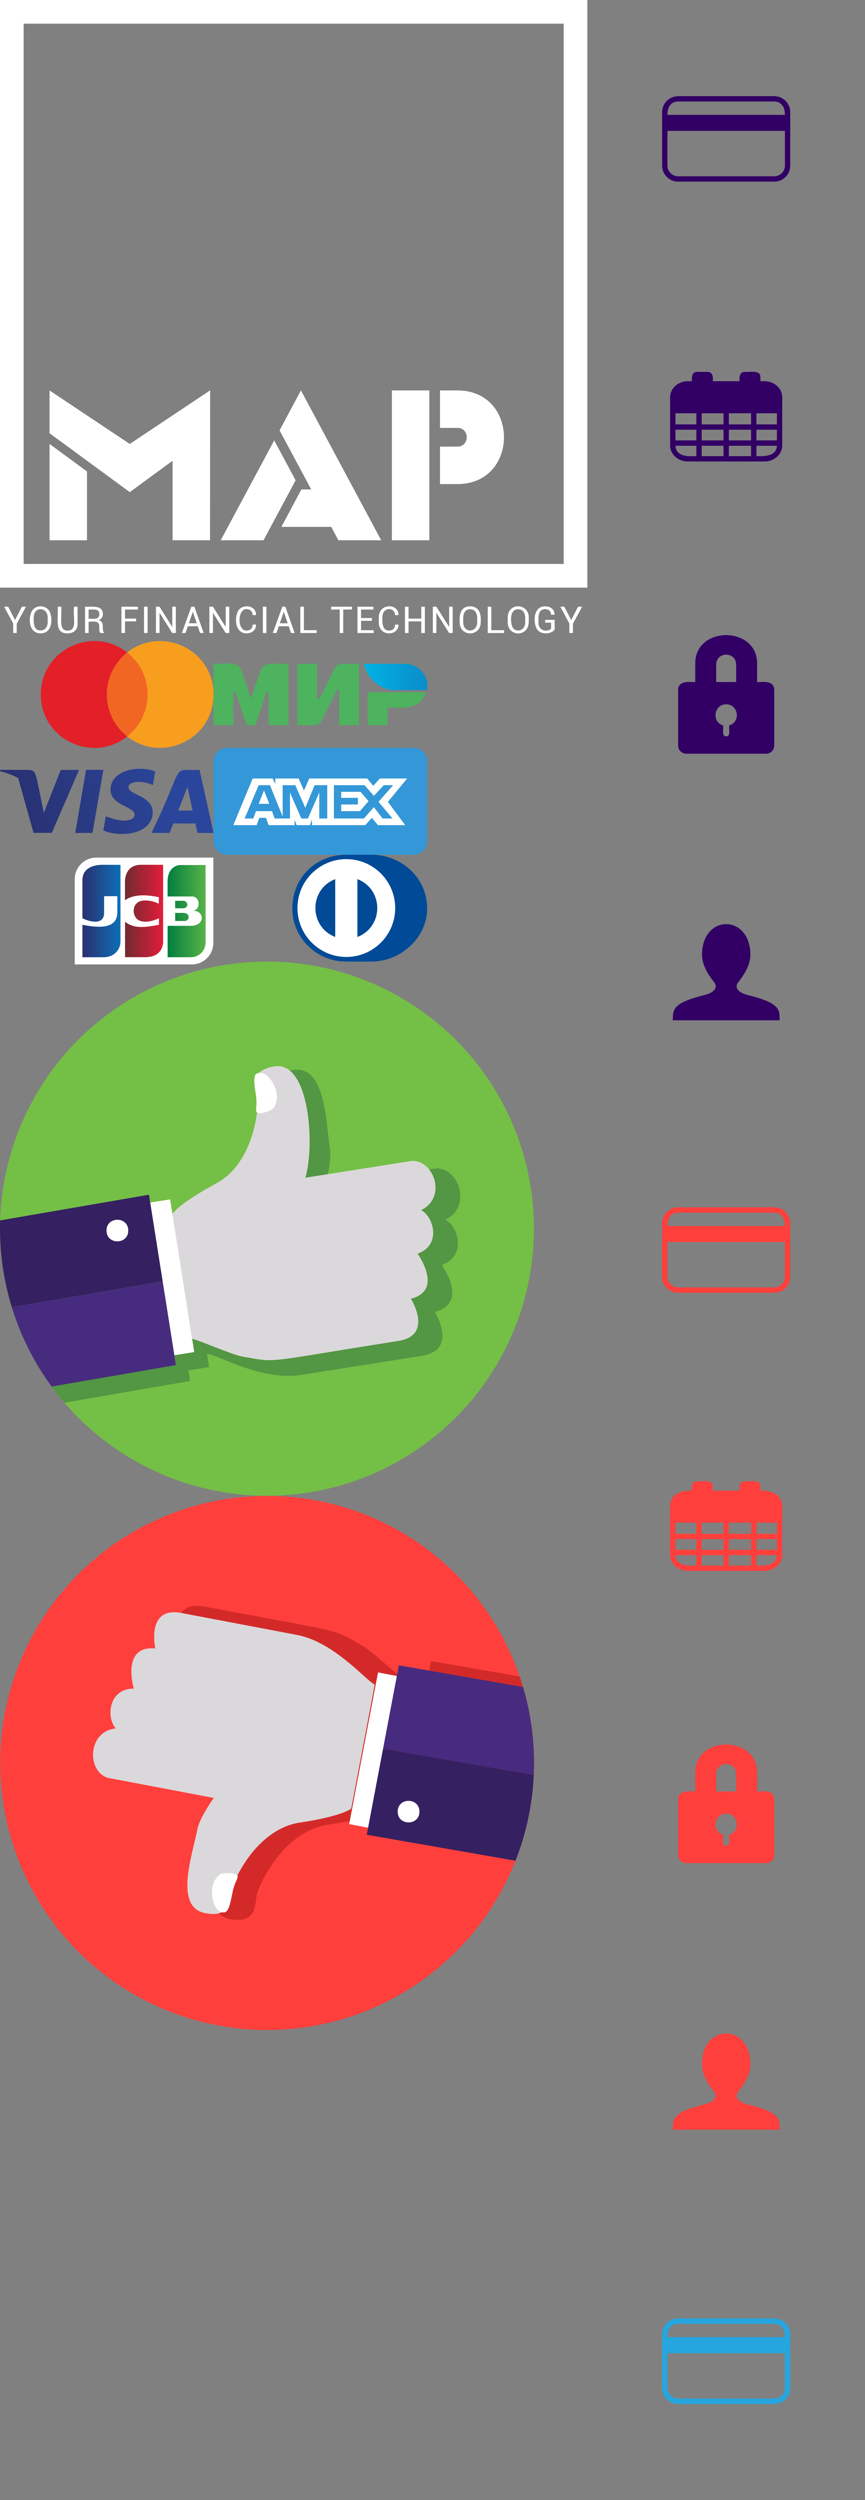 <?xml version="1.0" encoding="utf-8"?>
<!-- Generator: Adobe Illustrator 16.0.0, SVG Export Plug-In . SVG Version: 6.00 Build 0)  -->
<!DOCTYPE svg PUBLIC "-//W3C//DTD SVG 1.1//EN" "http://www.w3.org/Graphics/SVG/1.1/DTD/svg11.dtd">
<svg version="1.1" id="Layer_1" xmlns="http://www.w3.org/2000/svg" xmlns:xlink="http://www.w3.org/1999/xlink" x="0px" y="0px"
	 width="162px" height="468px" viewBox="0 0 162 468" enable-background="new 0 0 162 468" xml:space="preserve">
<rect x="0" y="0" width="162" height="468" fill="#808080" stroke="none"/>
<g>
	<path fill="#FFFFFF" d="M0,0v110h110V0H0z M105.57,105.571H4.429V4.429H105.57V105.571z"/>
	<polygon fill="#FFFFFF" points="32.32,86.251 32.32,101.137 39.333,101.137 39.353,73.086 39.333,73.107 39.333,73.086 
		24.307,83.105 9.279,73.086 9.279,81.101 24.307,92.121 	"/>
	<polygon fill="#FFFFFF" points="16.292,88.254 9.279,83.105 9.279,101.137 16.292,101.137 	"/>
	<polygon fill="#FFFFFF" points="55.361,89.917 51.354,82.444 41.337,101.137 49.35,101.137 	"/>
	<polygon fill="#FFFFFF" points="56.443,91.62 52.697,98.632 62.033,98.632 63.375,101.137 71.389,101.137 56.363,73.086 
		52.355,80.561 58.286,91.62 	"/>
	<path fill="#FFFFFF" d="M85.675,73.087h-3.267V80.1h3.267c2.32,0,2.308,3.506,0,3.506h-3.267v7.012h3.267
		C97.286,90.618,97.294,73.087,85.675,73.087z"/>
	<rect x="73.392" y="73.086" fill="#FFFFFF" width="7.014" height="28.05"/>
	<polygon fill="#FFFFFF" points="2.814,116.074 1.53,113.573 0.771,113.573 2.471,116.713 2.471,118.495 3.133,118.495 
		3.133,116.764 4.859,113.573 4.099,113.573 	"/>
	<path fill="#FFFFFF" d="M6.18,114.1c-0.947,1.049-0.984,4.464,1.401,4.464c2.552,0,2.307-3.551,1.452-4.466
		C8.303,113.323,6.928,113.271,6.18,114.1z M8.927,116.473c0,0.863-0.473,1.547-1.345,1.547c-1.495,0-1.241-1.942-1.274-2.429
		c0-2.127,2.62-2.017,2.62,0v0.882H8.927z"/>
	<path fill="#FFFFFF" d="M12.642,118.043c-1.643,0-1.088-1.996-1.156-4.471H10.82c0.104,2.556-0.622,4.993,1.822,4.993
		c1.087,0,1.886-0.616,1.886-1.723v-3.27h-0.666C13.627,115.635,14.553,118.043,12.642,118.043z"/>
	<path fill="#FFFFFF" d="M18.496,116.082c0.489-0.213,0.774-0.586,0.774-1.106c0-1.769-1.993-1.338-3.342-1.399v4.918h0.666v-2.133
		c0.546,0.095,1.997-0.373,1.997,0.886v0.45c0,0.251,0.017,0.631,0.207,0.798h0.686v-0.081
		C18.923,117.894,19.758,116.491,18.496,116.082z M16.594,115.838v-1.74c0.868,0.041,2.01-0.24,2.01,0.872
		C18.604,116.142,17.327,115.762,16.594,115.838z"/>
	<polygon fill="#FFFFFF" points="22.743,118.495 23.41,118.495 23.41,116.317 25.483,116.317 25.483,115.793 23.41,115.793 
		23.41,114.098 25.829,114.098 25.829,113.573 22.743,113.573 	"/>
	<rect x="26.976" y="113.573" fill="#FFFFFF" width="0.668" height="4.922"/>
	<polygon fill="#FFFFFF" points="32.266,117.321 32.246,117.328 29.877,113.573 29.211,113.573 29.211,118.495 29.877,118.495 
		29.877,114.743 29.897,114.736 32.266,118.495 32.932,118.495 32.932,113.573 32.266,113.573 	"/>
	<path fill="#FFFFFF" d="M35.836,113.573l-1.774,4.922h0.679l0.439-1.269h1.852l0.433,1.269h0.679l-1.737-4.922H35.836z
		 M35.374,116.668l0.733-2.112h0.021l0.716,2.112H35.374z"/>
	<polygon fill="#FFFFFF" points="42.269,117.321 42.248,117.328 39.879,113.573 39.213,113.573 39.213,118.495 39.879,118.495 
		39.879,114.743 39.899,114.736 42.269,118.495 42.935,118.495 42.935,113.573 42.269,113.573 	"/>
	<path fill="#FFFFFF" d="M46.142,114.026c0.758,0,1.163,0.446,1.163,1.119h0.639l0.007-0.021c0.031-1.731-2.225-2.092-3.168-1.029
		c-0.918,1.035-0.962,4.468,1.36,4.468c1.026,0,1.829-0.642,1.808-1.625l-0.007-0.021h-0.639c0,0.683-0.398,1.126-1.163,1.126
		C44.403,118.043,44.459,114.026,46.142,114.026z"/>
	<rect x="49.229" y="113.573" fill="#FFFFFF" width="0.669" height="4.922"/>
	<path fill="#FFFFFF" d="M52.871,113.573l-1.774,4.922h0.679l0.439-1.269h1.853l0.432,1.269h0.68l-1.737-4.922H52.871z
		 M52.407,116.668l0.733-2.112h0.021l0.716,2.112H52.407z"/>
	<polygon fill="#FFFFFF" points="56.914,113.573 56.248,113.573 56.248,118.495 59.312,118.495 59.312,117.974 56.914,117.974 	"/>
	<polygon fill="#FFFFFF" points="62.016,114.098 63.617,114.098 63.617,118.495 64.283,118.495 64.283,114.098 65.905,114.098 
		65.905,113.573 62.016,113.573 	"/>
	<polygon fill="#FFFFFF" points="67.617,116.212 69.637,116.212 69.637,115.69 67.617,115.69 67.617,114.098 69.944,114.098 
		69.944,113.573 66.952,113.573 66.952,118.495 69.982,118.495 69.982,117.974 67.617,117.974 	"/>
	<path fill="#FFFFFF" d="M73.988,115.145h0.638l0.008-0.021c0.037-2.186-3.694-2.315-3.694,0.473
		c0.048,0.542-0.203,1.556,0.526,2.375c0.996,1.124,3.197,0.594,3.168-1.034l-0.008-0.021h-0.638c0,0.692-0.406,1.126-1.161,1.126
		c-1.408,0-1.188-1.939-1.221-2.453C71.606,113.529,73.988,113.61,73.988,115.145z"/>
	<polygon fill="#FFFFFF" points="78.9,115.798 76.511,115.798 76.511,113.573 75.845,113.573 75.845,118.495 76.511,118.495 
		76.511,116.32 78.9,116.32 78.9,118.495 79.566,118.495 79.566,113.573 78.9,113.573 	"/>
	<polygon fill="#FFFFFF" points="84.116,117.321 84.096,117.328 81.727,113.573 81.061,113.573 81.061,118.495 81.727,118.495 
		81.727,114.743 81.747,114.736 84.116,118.495 84.781,118.495 84.781,113.573 84.116,113.573 	"/>
	<path fill="#FFFFFF" d="M88.027,113.502c-2.362,0-1.895,2.869-1.939,2.97c0,2.844,3.95,2.745,3.95,0
		C90.003,116.337,90.445,113.502,88.027,113.502z M89.371,116.473c0,2.028-2.618,2.125-2.618,0c0.046-0.125-0.346-2.423,1.274-2.423
		C89.727,114.05,89.318,116.213,89.371,116.473z"/>
	<polygon fill="#FFFFFF" points="92.01,113.573 91.346,113.573 91.346,118.495 94.409,118.495 94.409,117.974 92.01,117.974 	"/>
	<path fill="#FFFFFF" d="M95.621,114.1c-0.745,0.825-0.484,1.784-0.538,2.372c0,2.099,2.271,2.689,3.392,1.497
		c0.705-0.75,0.531-2.088,0.561-2.372C99.033,113.508,96.695,112.91,95.621,114.1z M98.366,116.473c0,1.646-1.622,1.922-2.271,1.115
		c-0.468-0.583-0.837-3.538,0.928-3.538C98.719,114.05,98.314,116.218,98.366,116.473z"/>
	<path fill="#FFFFFF" d="M102.098,116.554h1.113v1.109c-0.538,0.676-2.367,0.589-2.367-1.123c0.061-0.338-0.355-2.514,1.254-2.514
		c0.741,0,1.113,0.476,1.113,1.047h0.639l0.006-0.019c0.025-0.969-0.744-1.552-1.758-1.552c-2.494,0-2.215,3.636-1.365,4.499
		c0.865,0.876,2.617,0.665,3.146-0.169v-1.797H102.1v0.519H102.098z"/>
	<polygon fill="#FFFFFF" points="106.979,116.074 105.693,113.573 104.936,113.573 106.633,116.713 106.633,118.495 
		107.295,118.495 107.295,116.764 109.021,113.573 108.262,113.573 	"/>
</g>
<g>
	<g>
		<circle id="SVGID_1_" fill="#74BF45" cx="50" cy="230" r="50"/>
	</g>
	<g>
		<g>
			<g>
				<defs>
					<circle id="SVGID_2_" cx="50" cy="230" r="50"/>
				</defs>
				<clipPath id="SVGID_4_">
					<use xlink:href="#SVGID_2_"  overflow="visible"/>
				</clipPath>
				<path clip-path="url(#SVGID_4_)" fill="#539643" d="M83.418,228.309c5.195-2.517,2.331-10.242-2.15-9.535
					c-1.361,0.215-20.42,3.225-20.42,3.225s1.328-4.503,0.947-6.912c-0.776-4.908-0.761-15.764-6.951-14.787
					c-5.131,0.81-3.591,4.109-3.31,5.89c0.28,1.78-18.52,35.984-18.52,35.984l-42.496,7.338l2.58,16.336l42.496-7.336l-0.314-1.99
					l3.875-0.61l-0.397-2.515c1.921,0.172,10.207,5.146,17.588,3.983c3.037-0.479,20.631-3.258,22.621-3.573
					c6.934-1.089,2.49-8.123,2.457-8.224c6.496-1.673,1.348-8.69,1.295-8.791C87.367,235.206,85.928,229.638,83.418,228.309z"/>
			</g>
		</g>
	</g>
	<g>
		<g>
			<g>
				<defs>
					<circle id="SVGID_5_" cx="50" cy="230" r="50"/>
				</defs>
				<clipPath id="SVGID_6_">
					<use xlink:href="#SVGID_5_"  overflow="visible"/>
				</clipPath>
				<path clip-path="url(#SVGID_6_)" fill="#DBD8DB" d="M35.972,250.619c0.837,0.074,7.594,3.029,9.5,3.347
					c6.798,1.136,3.161,1.138,29.127-2.95c6.66-1.058,2.395-7.801,2.361-7.898c6.199-1.596,1.296-8.346,1.244-8.445
					c4.501-1.539,3.048-6.894,0.672-8.151c5.056-2.447,2.181-9.832-2.066-9.16c-1.308,0.207-19.618,3.099-19.618,3.099
					c1.832-6.216,0.734-21.874-5.768-20.847c-4.93,0.779-3.449,3.947-3.18,5.658s-0.473,12.346-7.791,16.285
					c-7.318,3.939-8.17,5.725-8.17,5.725L35.972,250.619z"/>
			</g>
		</g>
	</g>
	<g>
		
			<rect x="30.357" y="224.583" transform="matrix(0.988 -0.156 0.156 0.988 -36.889 7.954)" fill="#FFFFFF" width="3.769" height="28.929"/>
	</g>
	<g>
		<g>
			<g>
				<defs>
					<circle id="SVGID_7_" cx="50" cy="230" r="50"/>
				</defs>
				<clipPath id="SVGID_8_">
					<use xlink:href="#SVGID_7_"  overflow="visible"/>
				</clipPath>
				<polygon clip-path="url(#SVGID_8_)" fill="#472B7F" points="-10.372,246.889 30.454,239.84 32.933,255.533 -7.893,262.582 				
					"/>
			</g>
		</g>
	</g>
	<g>
		<g>
			<g>
				<defs>
					<circle id="SVGID_9_" cx="50" cy="230" r="50"/>
				</defs>
				<clipPath id="SVGID_10_">
					<use xlink:href="#SVGID_9_"  overflow="visible"/>
				</clipPath>
				<polygon clip-path="url(#SVGID_10_)" fill="#352062" points="-12.93,230.689 27.896,223.642 30.454,239.84 -10.372,246.889 				
					"/>
			</g>
		</g>
	</g>
	<g>
		<g>
			<g>
				<defs>
					<circle id="SVGID_11_" cx="50" cy="230" r="50"/>
				</defs>
				<clipPath id="SVGID_12_">
					<use xlink:href="#SVGID_11_"  overflow="visible"/>
				</clipPath>
				<path clip-path="url(#SVGID_12_)" fill="#FFFFFF" d="M24.019,230.354c0,2.693-4.074,2.697-4.074,0
					C19.945,227.661,24.019,227.657,24.019,230.354z"/>
			</g>
		</g>
	</g>
	<g>
		<g>
			<g>
				<defs>
					<circle id="SVGID_13_" cx="50" cy="230" r="50"/>
				</defs>
				<clipPath id="SVGID_14_">
					<use xlink:href="#SVGID_13_"  overflow="visible"/>
				</clipPath>
				<path clip-path="url(#SVGID_14_)" fill="#FFFFFF" d="M51.225,207.48c-0.826,0.646-3.117,1.351-3.242,0.512
					c-0.088-0.584,0.21-1.335-0.075-3.139c-0.539-3.416-0.275-3.879,0.606-4.018c1.621-0.256,3.05,2.26,3.305,3.869
					C52.072,206.314,51.225,207.48,51.225,207.48z"/>
			</g>
		</g>
	</g>
</g>
<g>
	<g>
		<circle id="SVGID_3_" fill="#FF3F3C" cx="50.027" cy="330.014" r="49.986"/>
	</g>
	<g>
		<g>
			<g>
				<defs>
					<circle id="SVGID_15_" cx="50.027" cy="330.014" r="49.986"/>
				</defs>
				<clipPath id="SVGID_16_">
					<use xlink:href="#SVGID_15_"  overflow="visible"/>
				</clipPath>
				<path clip-path="url(#SVGID_16_)" fill="#D32A29" d="M44.643,336.779c-3.741,5.121-8.473,21.153-1.668,22.444
					c5.104,0.97,4.767-2.653,5.102-4.428c0.335-1.77,4.797-11.926,13.348-13.218c8.541-1.29,10.009-2.736,10.014-2.74l48.672-4.234
					l3.08-16.244l-42.468-7.429l-0.376,1.979l-4.327,1.769c-0.794-0.364-6.376-5.632-8.132-6.608
					c-5.89-3.295-2.336-2.201-29.572-7.333c-6.892-1.314-5.083,6.81-5.085,6.909C26.586,307.027,44.643,336.779,44.643,336.779z"/>
			</g>
		</g>
	</g>
	<g>
		<g>
			<g>
				<defs>
					<circle id="SVGID_17_" cx="50.027" cy="330.014" r="49.986"/>
				</defs>
				<clipPath id="SVGID_18_">
					<use xlink:href="#SVGID_17_"  overflow="visible"/>
				</clipPath>
				<path clip-path="url(#SVGID_18_)" fill="#DBD8DB" d="M70.183,315.339c-1.684-0.78-7.575-7.972-14.612-9.3
					c-2.901-0.553-19.708-3.74-21.609-4.1c-6.623-1.257-4.884,6.538-4.887,6.64c-6.437-0.597-4.031,7.43-4.017,7.53
					c-4.752-0.074-5.196,5.455-3.379,7.441c-5.513,0.593-5.424,8.509-1.146,9.317c1.301,0.246,19.509,3.697,19.509,3.697
					s-2.661,3.643-3.097,5.942c-0.895,4.711-4.413,14.504,1.495,15.622c4.902,0.929,4.577-2.554,4.9-4.254
					c0.324-1.701,4.608-11.458,12.823-12.7c8.216-1.238,9.62-2.632,9.62-2.632L70.183,315.339z"/>
			</g>
		</g>
	</g>
	<g>
		
			<rect x="67.909" y="313.046" transform="matrix(-0.982 -0.187 0.187 -0.982 77.243 662.278)" fill="#FFFFFF" width="3.768" height="28.915"/>
	</g>
	<g>
		<g>
			<g>
				<defs>
					<circle id="SVGID_19_" cx="50.027" cy="330.014" r="49.986"/>
				</defs>
				<clipPath id="SVGID_20_">
					<use xlink:href="#SVGID_19_"  overflow="visible"/>
				</clipPath>
				<polygon clip-path="url(#SVGID_20_)" fill="#472B7F" points="112.54,334.479 71.74,327.346 74.7,311.738 115.499,318.871 				
					"/>
			</g>
		</g>
	</g>
	<g>
		<g>
			<g>
				<defs>
					<circle id="SVGID_21_" cx="50.027" cy="330.014" r="49.986"/>
				</defs>
				<clipPath id="SVGID_22_">
					<use xlink:href="#SVGID_21_"  overflow="visible"/>
				</clipPath>
				<polygon clip-path="url(#SVGID_22_)" fill="#352062" points="109.484,350.585 68.686,343.452 71.74,327.346 112.54,334.479 				
					"/>
			</g>
		</g>
	</g>
	<g>
		<g>
			<g>
				<defs>
					<circle id="SVGID_23_" cx="50.027" cy="330.014" r="49.986"/>
				</defs>
				<clipPath id="SVGID_24_">
					<use xlink:href="#SVGID_23_"  overflow="visible"/>
				</clipPath>
				<path clip-path="url(#SVGID_24_)" fill="#FFFFFF" d="M78.552,339.128c0,2.692-4.072,2.694-4.072,0
					S78.552,336.434,78.552,339.128z"/>
			</g>
		</g>
	</g>
	<g>
		<g>
			<g>
				<defs>
					<circle id="SVGID_25_" cx="50.027" cy="330.014" r="49.986"/>
				</defs>
				<clipPath id="SVGID_26_">
					<use xlink:href="#SVGID_25_"  overflow="visible"/>
				</clipPath>
				<path clip-path="url(#SVGID_26_)" fill="#FFFFFF" d="M41.28,350.795c0.996-0.329,3.389-0.22,3.225,0.611
					c-0.115,0.578-0.648,1.187-0.988,2.979c-0.645,3.396-1.049,3.743-1.926,3.576c-1.611-0.304-2.107-3.154-1.804-4.756
					C40.091,351.605,41.28,350.795,41.28,350.795z"/>
			</g>
		</g>
	</g>
</g>
<g>
	
		<linearGradient id="SVGID_27_" gradientUnits="userSpaceOnUse" x1="234.943" y1="14.637" x2="274.341" y2="23.947" gradientTransform="matrix(1 0 0 -1 -234.5 168.5)">
		<stop  offset="0" style="stop-color:#292E6D"/>
		<stop  offset="0.804" style="stop-color:#2A469C"/>
	</linearGradient>
	<polygon fill="url(#SVGID_27_)" points="14.092,155.916 17.33,155.916 19.355,144.115 16.116,144.115 	"/>
	
		<linearGradient id="SVGID_28_" gradientUnits="userSpaceOnUse" x1="235.352" y1="12.881" x2="274.786" y2="22.2" gradientTransform="matrix(1 0 0 -1 -234.5 168.5)">
		<stop  offset="0" style="stop-color:#292E6D"/>
		<stop  offset="0.804" style="stop-color:#2A469C"/>
	</linearGradient>
	<path fill="url(#SVGID_28_)" d="M24.066,147.39c0-1.258,2.715-1.298,4.57-0.426l0.438-2.558c-3.352-1.249-8.349-0.151-8.376,3.399
		c-0.034,2.985,4.534,3.171,4.516,4.669c-0.008,0.844-1.257,1.888-5.404,0.345l-0.455,2.642c3.175,1.381,9.205,0.744,9.247-3.402
		C28.635,148.971,24.049,148.78,24.066,147.39z"/>
	
		<linearGradient id="SVGID_29_" gradientUnits="userSpaceOnUse" x1="236.05" y1="10.044" x2="275.464" y2="19.358" gradientTransform="matrix(1 0 0 -1 -234.5 168.5)">
		<stop  offset="0" style="stop-color:#292E6D"/>
		<stop  offset="0.804" style="stop-color:#2A469C"/>
	</linearGradient>
	<path fill="url(#SVGID_29_)" d="M37.378,144.127h-2.501c-2.205,0-1.314,1.107-6.506,11.792h3.4c0,0,0.556-1.454,0.682-1.772
		c0.372,0,3.675,0.005,4.147,0.005c0.097,0.412,0.395,1.768,0.395,1.768H40L37.378,144.127z M33.385,151.732
		c0.268-0.68,1.557-3.982,1.72-4.425c1.328,6.064,0.87,3.972,0.969,4.425H33.385z"/>
	
		<linearGradient id="SVGID_30_" gradientUnits="userSpaceOnUse" x1="234.269" y1="17.286" x2="273.757" y2="26.617" gradientTransform="matrix(1 0 0 -1 -234.5 168.5)">
		<stop  offset="0" style="stop-color:#292E6D"/>
		<stop  offset="0.804" style="stop-color:#2A469C"/>
	</linearGradient>
	<path fill="url(#SVGID_30_)" d="M11.375,144.124l-3.171,8.047c-1.623-7.881-1.354-7.996-2.94-8.055H0.041L0,144.362
		c1.271,0.306,2.406,0.746,3.402,1.295l2.879,10.248l3.426-0.004l5.098-11.777H11.375z"/>
</g>
<g>
	
		<linearGradient id="path10_1_" gradientUnits="userSpaceOnUse" x1="480.185" y1="631.225" x2="492.056" y2="631.225" gradientTransform="matrix(1 0 0 1 -412 -504.5)">
		<stop  offset="0" style="stop-color:#01B3E4"/>
		<stop  offset="1" style="stop-color:#0A8CC9"/>
	</linearGradient>
	<path id="path10" fill="url(#path10_1_)" d="M75.876,124.267h-7.67c0.413,2.539,2.886,4.915,5.608,4.915h6.104
		C80.569,127.238,78.871,124.267,75.876,124.267z"/>
	<path id="path12" fill="#4DB35E" d="M68.866,129.591v6.143h3.711v-3.275c1.263-0.232,5.977,1.097,7.175-2.867L68.866,129.591
		L68.866,129.591z"/>
	<path id="path14" fill="#4DB35E" d="M55.67,124.267v11.467c2.75,0,3.954,0.337,4.537-0.818c2.227-4.424,2.886-5.733,2.886-5.733
		h0.413v6.552h3.711v-11.467c-2.941,0.059-3.896-0.328-4.536,0.819c-1.896,3.768-2.887,5.733-2.887,5.733h-0.411v-6.553H55.67z"/>
	<path id="path16" fill="#4DB35E" d="M40,135.733v-11.467c3.409,0,4.601-0.521,5.361,1.639c1.484,4.341,1.65,4.914,1.65,4.914
		s0.329-1.064,1.649-4.914c0.747-2.118,1.742-1.639,5.361-1.639v11.467H50.31v-6.143h-0.413l-2.062,6.143h-1.649l-2.062-6.143
		h-0.412v6.143H40z"/>
</g>
<g>
	<rect x="19.445" y="122.139" fill="#F16623" width="8.75" height="15.724"/>
	<path fill="#E31F27" d="M20.001,130c0-3.188,1.494-6.03,3.819-7.861C17.361,117.052,7.641,121.58,7.641,130
		c0,8.448,9.742,12.936,16.18,7.862C21.495,136.031,20.001,133.19,20.001,130"/>
	<path fill="#F89E1E" d="M40,130c0,8.434-9.736,12.94-16.179,7.861c5.087-4.003,5.097-11.71,0-15.723
		C30.281,117.056,40,121.573,40,130"/>
</g>
<g id="Layer_x0020_1">
	<path fill="#FFFFFF" d="M39.956,176.5c0,2.23-1.807,4.038-4.038,4.038H13.996v-15.961c0-2.23,1.807-4.039,4.038-4.039h21.922V176.5
		L39.956,176.5z"/>
	
		<linearGradient id="SVGID_31_" gradientUnits="userSpaceOnUse" x1="-343.065" y1="223.112" x2="-340.55" y2="223.112" gradientTransform="matrix(2.835 0 0 -2.835 1003.839 802.994)">
		<stop  offset="0" style="stop-color:#007C40"/>
		<stop  offset="1" style="stop-color:#56B247"/>
	</linearGradient>
	<path fill="url(#SVGID_31_)" d="M34.3,170.889c1.435,0,1.231,1.515,0.307,1.515h-1.8v-1.515H34.3z M34.345,170.023h-1.536v-1.4
		c0.684,0,1.742,0,1.547,0C35.275,168.684,35.38,169.955,34.345,170.023z M38.514,176.308c0,1.779-1.311,2.88-2.784,2.88h-4.336
		v-5.875c0.968,0,4.557,0,4.331,0c2.697,0,2.697-2.845,0.339-2.845l0,0c1.545,0,1.514-2.655-0.101-2.655h-4.575v-2.861
		c0-2.42,1.649-3.022,2.302-3.022h4.812C38.503,161.93,38.514,176.206,38.514,176.308z"/>
	
		<linearGradient id="SVGID_32_" gradientUnits="userSpaceOnUse" x1="-348.691" y1="223.121" x2="-346.182" y2="223.121" gradientTransform="matrix(2.835 0 0 -2.835 1003.839 802.994)">
		<stop  offset="0" style="stop-color:#2A2F6E"/>
		<stop  offset="1" style="stop-color:#0E6EB6"/>
	</linearGradient>
	<path fill="url(#SVGID_32_)" d="M15.438,171.893v-7.124c0-3.207,4.031-2.881,4.261-2.881c0.032,0,2.867,0,2.867,0v14.284
		c0,1.953-1.531,3.02-3.113,3.02s-4.016,0-4.016,0v-6.079c4.6,0.943,6.457,0.036,6.539-2.216v-3.132h-2.478c0,0,0,2.32,0,3.132
		C19.498,172.99,17.284,172.794,15.438,171.893z"/>
	
		<linearGradient id="SVGID_33_" gradientUnits="userSpaceOnUse" x1="-345.882" y1="223.124" x2="-343.361" y2="223.124" gradientTransform="matrix(2.835 0 0 -2.835 1003.839 802.994)">
		<stop  offset="0" style="stop-color:#6E2B30"/>
		<stop  offset="1" style="stop-color:#E11D3A"/>
	</linearGradient>
	<path fill="url(#SVGID_33_)" d="M23.404,168.547c0,0,0-2.265,0-3.281c0-0.101-0.219-3.326,2.938-3.387
		c0.518-0.01,4.206,0.009,4.206,0.009v14.018c0,0.055,0.365,3.162-3.187,3.275h-3.943v-6.652c1.736,1.482,4.152,0.983,6.345,0.59
		v-1.22c-1.478,0.676-2.708,0.822-3.647,0.426c-0.796-0.303-1.372-1.496-0.923-2.638c0.74-1.752,3.432-1.091,4.554-0.51v-1.221
		C25.725,167.055,23.929,168.099,23.404,168.547z"/>
</g>
<path fill="#320065" d="M145,18h-18c-1.656,0-3,1.343-3,3v10c0,1.657,1.344,3,3,3h18c1.658,0,3-1.343,3-3V21
	C148,19.343,146.658,18,145,18z M147,31c0,1.103-0.896,2-2,2h-18c-1.104,0-2-0.897-2-2v-6.5h22V31z M125,21.5
	c0-2.327,1.539-2.5,2-2.5h18c0.461,0,2,0.172,2,2.5H125z"/>
<path fill="#320065" d="M140.139,186.289c-1.744-0.427-2.719-1.329-1.875-2.417c0.938-1.208,2.268-3.095,2.268-5.134
	c0-7.656-9.06-7.662-9.06,0c0,2.039,1.326,3.927,2.266,5.134c0.843,1.087-0.133,1.989-1.875,2.417
	c-5.949,1.459-5.857,2.762-5.857,4.705h19.997C145.998,189.21,146.371,187.818,140.139,186.289z"/>
<g id="E-Com">
	<g id="Amex_3_">
		<g id="Amex">
			<g>
				<path fill="#3498D8" d="M77.5,140h-35c-1.375,0-2.5,1.112-2.5,2.471v15.059c0,1.359,1.125,2.471,2.5,2.471h35
					c1.374,0,2.5-1.111,2.5-2.471v-15.059C80,141.112,78.875,140,77.5,140z"/>
			</g>
		</g>
		<g id="Amex_1_">
			<g>
				<path fill="#FFFFFF" d="M48.441,150.472h1.996l-0.998-2.494L48.441,150.472z M76.257,145.732h-5.113l-1.247,1.372l-1.123-1.372
					H57.921l-0.998,2.246l-0.998-2.246H51.56v0.998l-0.499-0.998h-3.742l-3.618,8.731h4.366l0.499-1.372h1.248l0.499,1.372h4.865
					v-0.998l0.374,0.998h2.496l0.374-1.123v1.123h9.979l1.249-1.372l1.122,1.372h5.115l-3.244-4.366L76.257,145.732z
					 M59.793,153.216v-4.865l-2.121,4.865h-1.247l-2.121-4.865v4.865h-2.869l-0.499-1.372h-2.994l-0.499,1.372h-1.622l2.62-6.237
					h2.121l2.37,5.863v-5.863h2.37l1.871,4.242l1.747-4.242h2.369v6.237C61.188,153.216,59.692,153.216,59.793,153.216z
					 M73.514,153.216h-1.872l-1.622-2.121l-1.872,2.121h-5.612v-6.237h5.738l1.746,1.996l1.871-1.996h1.746l-2.744,3.119
					L73.514,153.216z M63.908,149.349h3.12v1.248h-3.12v1.247h3.493l1.622-1.872l-1.496-1.746h-3.619
					C63.908,148.327,63.908,149.45,63.908,149.349z"/>
			</g>
		</g>
	</g>
</g>
<g>
	<path fill="#004A97" d="M69.543,180C75.01,180.026,80,175.542,80,170.087c0-5.965-4.99-10.088-10.457-10.087h-4.705
		c-5.533-0.001-10.087,4.123-10.087,10.087c0,5.457,4.554,9.939,10.087,9.913H69.543z"/>
	<path fill="#FFFFFF" d="M66.936,175.399v-10.833C71.898,166.468,71.892,173.494,66.936,175.399 M62.783,164.566v10.83
		C57.84,173.499,57.819,166.476,62.783,164.566z M64.859,160.827c-5.055,0.002-9.152,4.099-9.152,9.156
		c0,5.056,4.098,9.153,9.152,9.154c5.057-0.001,9.154-4.099,9.155-9.154C74.014,164.926,69.916,160.829,64.859,160.827"/>
</g>
<path fill="#320065" d="M141.792,127.678v-3.501c0-7.035-11.583-7.06-11.583,0v3.501c-0.48,0.101-3.208-0.553-3.208,1.503v10.401
	c0,0.832,0.67,1.504,1.494,1.504h15.01c0.828,0,1.496-0.672,1.496-1.504v-10.401C144.998,127.085,142.337,127.792,141.792,127.678z
	 M134.133,124.417c0-2.486,3.735-2.487,3.735,0v3.261h-3.735V124.417z M136.57,135.796c-0.098,0.777,0.311,2.045-0.569,2.045
	c-0.89,0-0.479-1.295-0.573-2.045c-2.205-0.674-1.717-3.955,0.573-3.955C138.289,131.841,138.777,135.123,136.57,135.796z"/>
<g>
	<path fill="#320065" d="M143.184,71.361h-0.767v-0.75c0-1.485-2.084-0.872-2.917-1c-1.282,0-0.966,1.617-1,1.75h-5
		c-0.031-0.124,0.29-1.75-1-1.75h-1.917c-1.282,0-0.966,1.617-1,1.75h-0.767c-1.834,0-3.316,1.343-3.316,3c0,0.157,0,9.281,0,9.027
		c0,1.657,1.482,3,3.316,3h14.367c1.832,0,3.313-1.343,3.313-3c0-0.385,0-9.53,0-9.027C146.5,72.704,145.018,71.361,143.184,71.361z
		 M130.416,85.389c-0.281-0.063-3.829,0.542-3.91-1.944h3.909L130.416,85.389L130.416,85.389z M130.416,82.444H126.5v-2h3.916
		V82.444z M126.5,79.444v-2.083h3.916v2.083 M135.5,85.389h-4.084v-1.944h4.084V85.389z M135.5,82.444h-4.084v-2h4.084V82.444z
		 M135.5,79.444h-4.084v-2.083h4.084V79.444z M140.666,85.389H136.5v-1.944h4.166V85.389z M140.666,82.444H136.5v-2h4.166V82.444z
		 M140.666,79.444H136.5v-2.083h4.166V79.444z M141.666,85.389v-1.944h3.827C145.417,85.856,141.9,85.335,141.666,85.389z
		 M145.5,82.444h-3.834v-2h3.834V82.444z M145.5,79.444h-3.834v-2.083h3.834V79.444z"/>
</g>
<path fill="#FF3F3C" d="M145,226h-18c-1.656,0-3,1.343-3,3v10c0,1.656,1.344,3,3,3h18c1.658,0,3-1.344,3-3v-10
	C148,227.343,146.658,226,145,226z M147,239c0,1.104-0.896,2-2,2h-18c-1.104,0-2-0.896-2-2v-6.5h22V239z M125,229.5
	c0-2.327,1.539-2.5,2-2.5h18c0.461,0,2,0.172,2,2.5H125z"/>
<path fill="#FF3F3C" d="M140.139,393.959c-1.744-0.428-2.719-1.329-1.875-2.416c0.938-1.208,2.268-3.096,2.268-5.135
	c0-7.655-9.06-7.661-9.06,0c0,2.039,1.326,3.927,2.266,5.135c0.843,1.087-0.133,1.988-1.875,2.416
	c-5.771,1.414-5.857,2.626-5.857,4.705h19.997C145.998,396.88,146.371,395.486,140.139,393.959z"/>
<path fill="#FF3F3C" d="M141.792,335.348v-3.5c0-7.035-11.583-7.06-11.583,0v3.5c-0.482,0.104-3.208-0.553-3.208,1.504v10.4
	c0,0.832,0.67,1.504,1.494,1.504h15.01c0.828,0,1.496-0.672,1.496-1.504v-10.4C144.998,334.754,142.337,335.462,141.792,335.348z
	 M134.133,332.087c0-2.485,3.735-2.485,3.735,0v3.261h-3.735V332.087z M136.57,343.466c-0.098,0.777,0.311,2.046-0.569,2.046
	c-0.89,0-0.479-1.297-0.573-2.046c-2.205-0.675-1.717-3.954,0.573-3.954C138.289,339.511,138.779,342.792,136.57,343.466z"/>
<g>
	<path fill="#FF3F3C" d="M142.417,279.031v-0.75c0-1.485-2.084-0.872-2.917-1c-1.282,0-0.966,1.617-1,1.75h-5v-0.75
		c0-1.484-2.081-0.872-2.917-1c-1.282,0-0.966,1.617-1,1.75c-0.534,0-4.083-0.133-4.083,3c0,0.156,0,9.281,0,9.027
		c0,1.654,1.482,3,3.316,3h14.367c1.832,0,3.313-1.346,3.313-3c0-0.388,0-9.531,0-9.027
		C146.501,278.909,142.857,279.031,142.417,279.031z M130.416,293.059c-0.551,0-3.833,0.404-3.91-1.941h3.909L130.416,293.059
		L130.416,293.059z M130.416,290.114H126.5v-2h3.916V290.114z M126.5,287.114v-2.083h3.916v2.083 M135.5,293.059h-4.084v-1.941
		h4.084V293.059z M135.5,290.114h-4.084v-2h4.084V290.114z M135.5,287.114h-4.084v-2.083h4.084V287.114z M140.666,293.059H136.5
		v-1.941h4.166V293.059z M140.666,290.114H136.5v-2h4.166V290.114z M140.666,287.114H136.5v-2.083h4.166V287.114z M141.666,293.059
		v-1.941h3.827C145.417,293.525,141.9,293.005,141.666,293.059z M145.5,290.114h-3.834v-2h3.834V290.114z M145.5,287.114h-3.834
		v-2.083h3.834V287.114z"/>
</g>
<path fill="#25A6DF" d="M145,434h-18c-1.656,0-3,1.344-3,3v10c0,1.656,1.344,3,3,3h18c1.658,0,3-1.344,3-3v-10
	C148,435.344,146.658,434,145,434z M147,447c0,1.104-0.896,2-2,2h-18c-1.104,0-2-0.896-2-2v-6.5h22V447z M125,437.5
	c0-2.328,1.541-2.5,2-2.5h18c0.46,0,2,0.17,2,2.5H125z"/>
</svg>
